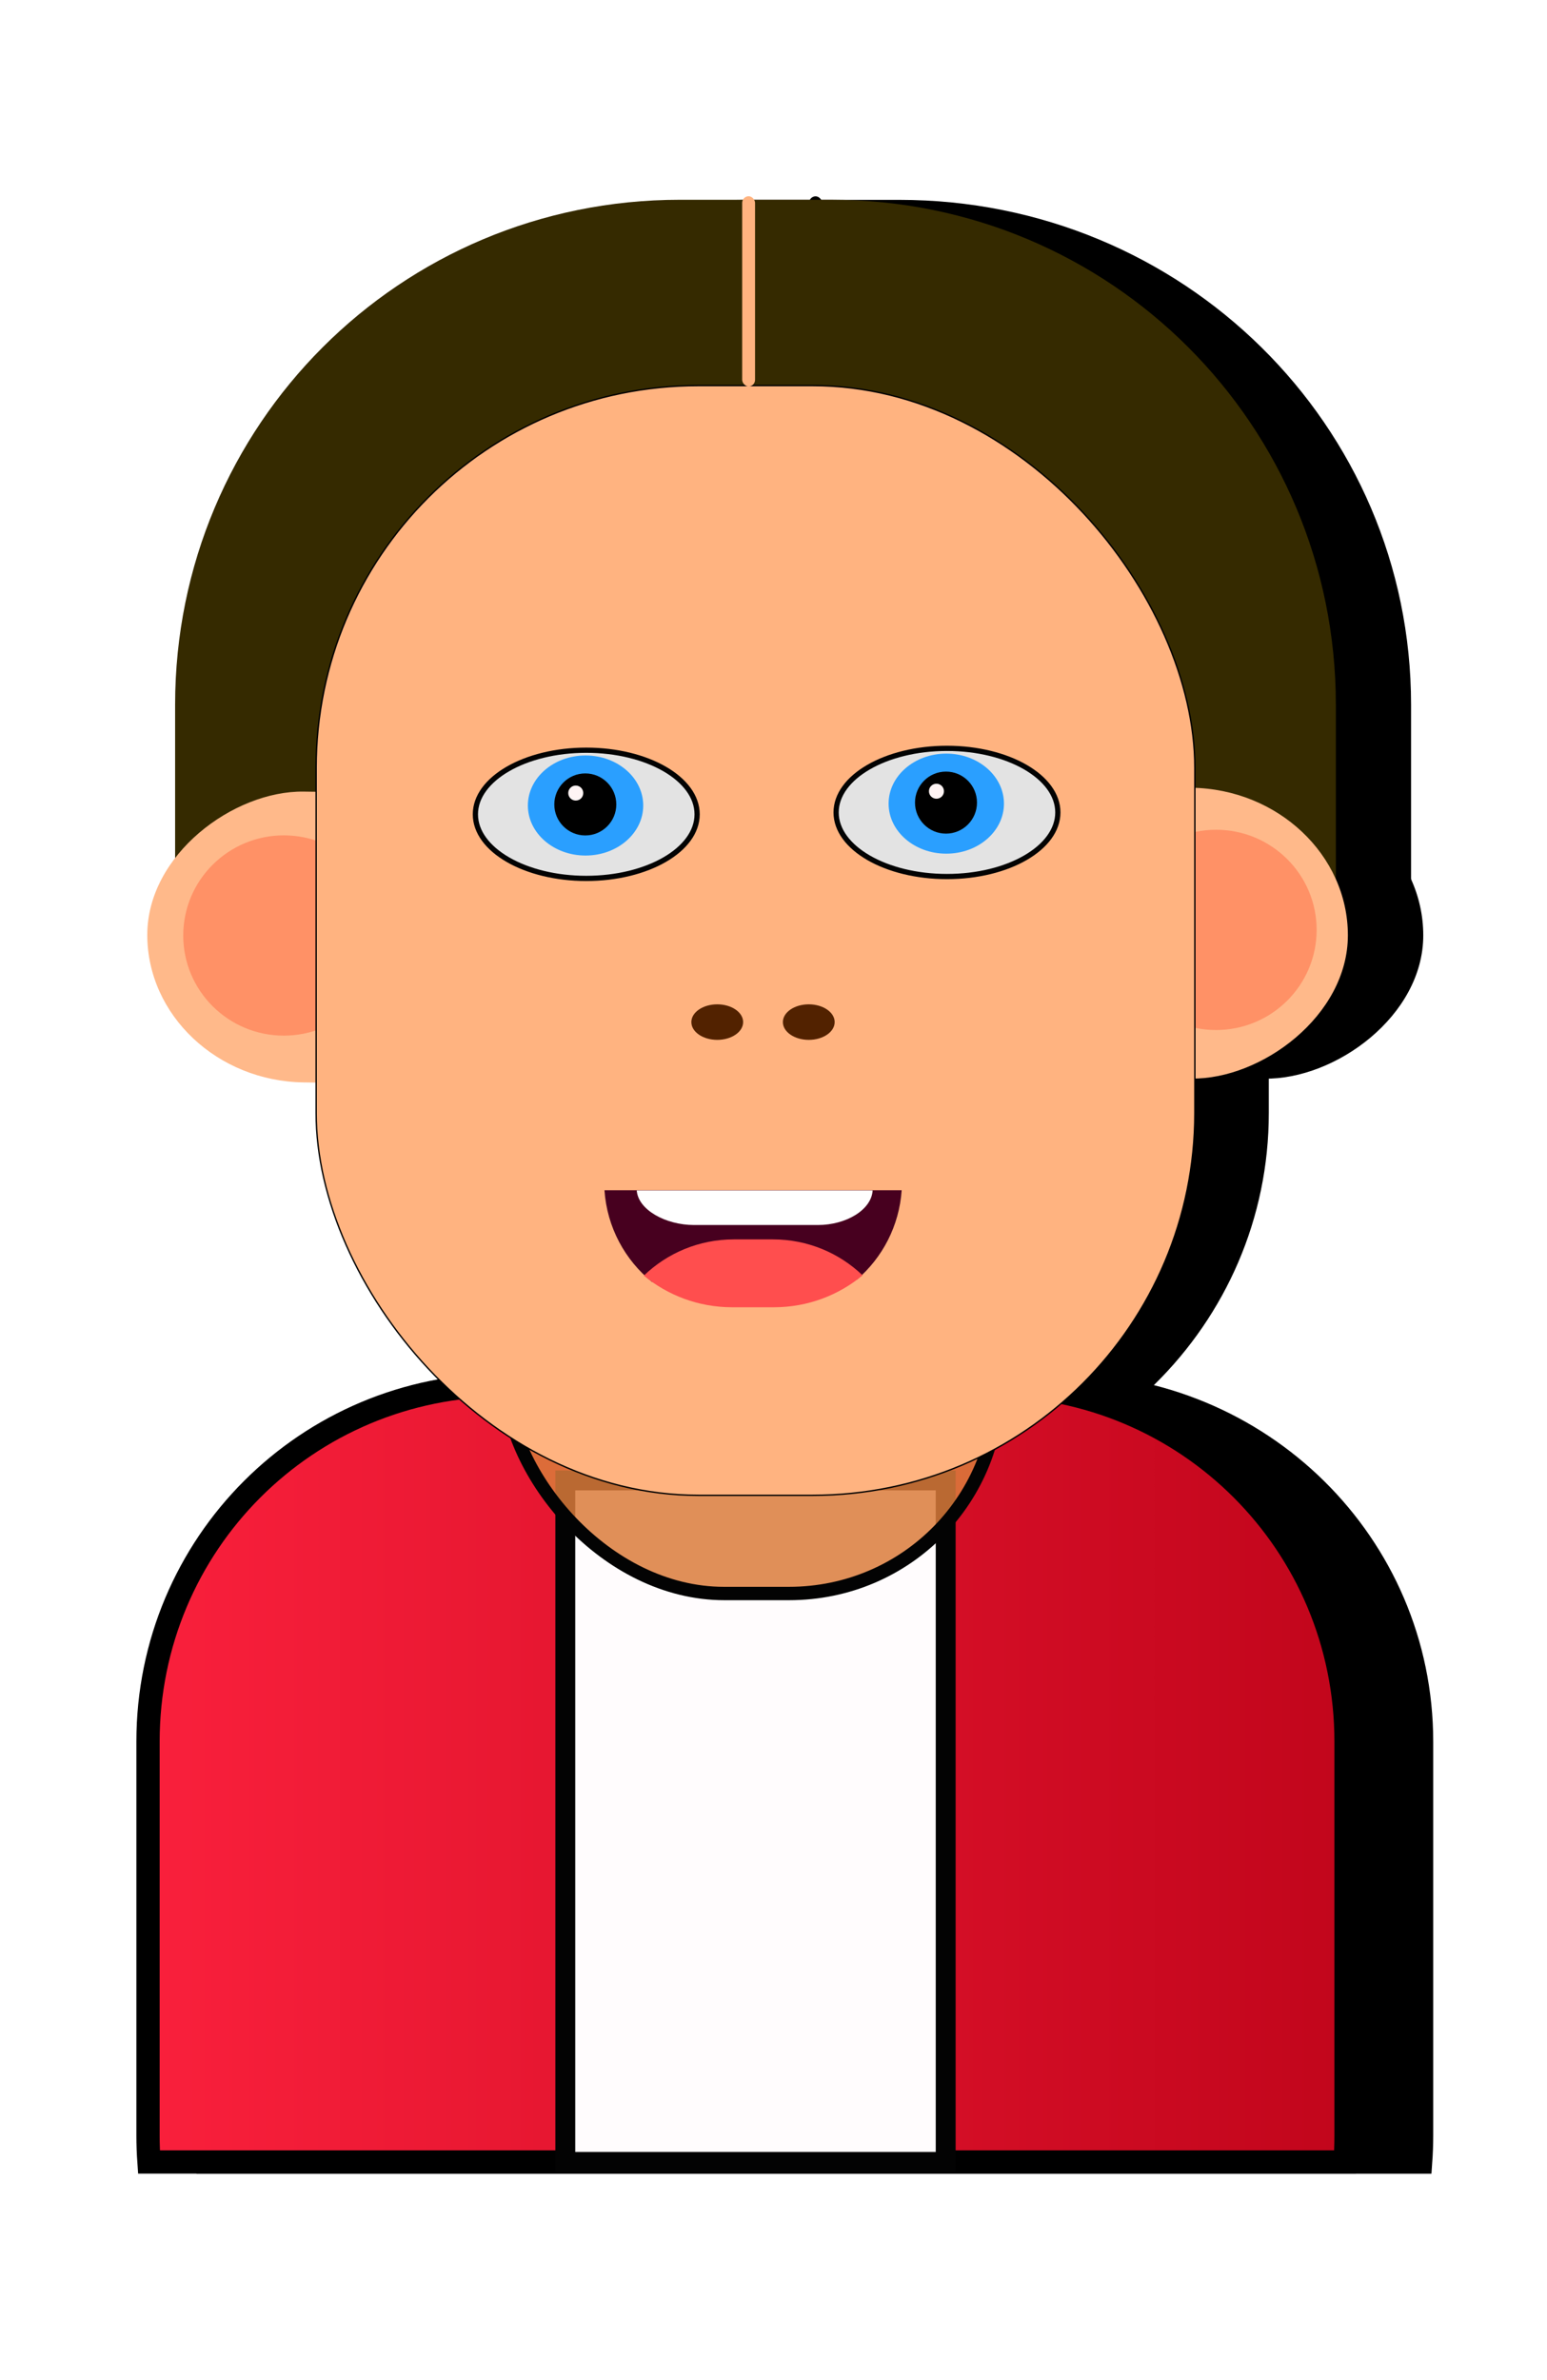 <?xml version="1.0" encoding="UTF-8" standalone="no"?>
<!-- Created with Inkscape (http://www.inkscape.org/) -->

<svg
   width="32.363mm"
   height="49.755mm"
   viewBox="0 0 32.363 49.755"
   version="1.1"
   id="svg34454"
   inkscape:version="1.2.1 (9c6d41e410, 2022-07-14)"
   sodipodi:docname="avatar_17.svg"
   xmlns:inkscape="http://www.inkscape.org/namespaces/inkscape"
   xmlns:sodipodi="http://sodipodi.sourceforge.net/DTD/sodipodi-0.dtd"
   xmlns:xlink="http://www.w3.org/1999/xlink"
   xmlns="http://www.w3.org/2000/svg"
   xmlns:svg="http://www.w3.org/2000/svg">
  <sodipodi:namedview
     id="namedview34456"
     pagecolor="#ffffff"
     bordercolor="#000000"
     borderopacity="0.25"
     inkscape:showpageshadow="2"
     inkscape:pageopacity="0.0"
     inkscape:pagecheckerboard="0"
     inkscape:deskcolor="#d1d1d1"
     inkscape:document-units="mm"
     showgrid="false"
     inkscape:zoom="2.9825757"
     inkscape:cx="-27.995937"
     inkscape:cy="80.132082"
     inkscape:window-width="1920"
     inkscape:window-height="1017"
     inkscape:window-x="-8"
     inkscape:window-y="-8"
     inkscape:window-maximized="1"
     inkscape:current-layer="g39312" />
  <defs
     id="defs34451">
    <inkscape:path-effect
       effect="fillet_chamfer"
       id="path-effect69272"
       is_visible="true"
       lpeversion="1"
       nodesatellites_param="F,0,0,1,0,0,0,1 @ F,0,1,1,0,1.255,0,1 @ F,0,0,1,0,1.255,0,1 @ F,0,0,1,0,0,0,1"
       unit="px"
       method="auto"
       mode="F"
       radius="0"
       chamfer_steps="1"
       flexible="false"
       use_knot_distance="true"
       apply_no_radius="true"
       apply_with_radius="true"
       only_selected="false"
       hide_knots="false" />
    <linearGradient
       inkscape:collect="always"
       id="linearGradient69182">
      <stop
         style="stop-color:#fa203c;stop-opacity:1;"
         offset="0"
         id="stop69180" />
      <stop
         style="stop-color:#c1051b;stop-opacity:1;"
         offset="1"
         id="stop69178" />
    </linearGradient>
    <inkscape:path-effect
       effect="fillet_chamfer"
       id="path-effect16060"
       is_visible="true"
       lpeversion="1"
       nodesatellites_param="F,0,0,1,0,0,0,1 @ F,0,1,1,0,1.255,0,1 @ F,0,0,1,0,1.255,0,1 @ F,0,0,1,0,0,0,1"
       unit="px"
       method="auto"
       mode="F"
       radius="0"
       chamfer_steps="1"
       flexible="false"
       use_knot_distance="true"
       apply_no_radius="true"
       apply_with_radius="true"
       only_selected="false"
       hide_knots="false" />
    <inkscape:path-effect
       effect="fillet_chamfer"
       id="path-effect16060-6"
       is_visible="true"
       lpeversion="1"
       nodesatellites_param="F,0,0,1,0,0,0,1 @ F,0,1,1,0,1.255,0,1 @ F,0,0,1,0,1.255,0,1 @ F,0,0,1,0,0,0,1"
       unit="px"
       method="auto"
       mode="F"
       radius="0"
       chamfer_steps="1"
       flexible="false"
       use_knot_distance="true"
       apply_no_radius="true"
       apply_with_radius="true"
       only_selected="false"
       hide_knots="false" />
    <linearGradient
       inkscape:collect="always"
       xlink:href="#linearGradient69182"
       id="linearGradient69184"
       x1="172.23"
       y1="49.008"
       x2="201.666"
       y2="49.008"
       gradientUnits="userSpaceOnUse" />
    <filter
       inkscape:collect="always"
       style="color-interpolation-filters:sRGB"
       id="filter69274"
       x="-0.046"
       y="-0.022"
       width="1.091"
       height="1.051">
      <feGaussianBlur
         inkscape:collect="always"
         stdDeviation="0.443"
         id="feGaussianBlur69276" />
    </filter>
  </defs>
  <g
     inkscape:label="Layer 1"
     inkscape:groupmode="layer"
     id="layer1"
     transform="translate(-91.113,-116.406)">
    <g
       id="g34449"
       transform="translate(-81.118,106.454)">
      <g
         id="g37249">
        <g
           id="g39312">
          <g
             id="g69332"
             transform="matrix(0.868,0,0,0.868,25.588,4.494)">
            <g
               id="g69268"
               style="fill:#000000;fill-opacity:1;filter:url(#filter69274)"
               transform="matrix(1.014,0,0,1,-1.003,0.002)">
              <path
                 id="path69216"
                 style="fill:#000000;fill-opacity:1;stroke-width:0.288"
                 d="m 185.328,11.1 c -6.739,0 -12.164,5.425 -12.164,12.164 V 28.167 h 27.975 v -4.903 c 0,-6.739 -5.425,-12.164 -12.164,-12.164 z" />
              <g
                 id="g69222"
                 transform="matrix(0.786,0,0,0.765,152.304,-51.6)"
                 style="fill:#000000;fill-opacity:1">
                <rect
                   style="fill:#000000;fill-opacity:1;stroke-width:0.104"
                   id="rect69218"
                   width="9.157"
                   height="13.925"
                   x="100.169"
                   y="-39.611"
                   ry="4.797"
                   transform="matrix(0,1,-1,-0.014,0,0)"
                   inkscape:transform-center-x="-0.18754404"
                   inkscape:transform-center-y="0.0026622334" />
                <rect
                   style="fill:#000000;fill-opacity:1;stroke-width:0.104"
                   id="rect69220"
                   width="9.157"
                   height="13.925"
                   x="99.667"
                   y="-62.5"
                   ry="4.797"
                   transform="matrix(0,1,-1,-0.014,0,0)"
                   inkscape:transform-center-x="-0.18754404"
                   inkscape:transform-center-y="0.0026622334" />
              </g>
              <ellipse
                 style="fill:#000000;fill-opacity:1;fill-rule:evenodd;stroke-width:0.202"
                 id="ellipse69224"
                 cx="198.252"
                 cy="28.687"
                 rx="2.424"
                 ry="2.412" />
              <ellipse
                 style="fill:#000000;fill-opacity:1;fill-rule:evenodd;stroke-width:0.202"
                 id="ellipse69226"
                 cx="175.784"
                 cy="28.822"
                 rx="2.424"
                 ry="2.412" />
              <path
                 id="path69228"
                 style="fill:#000000;fill-opacity:1;stroke-width:0.094"
                 d="m 186.784,35.936 c -1.347,0 -2.532,0.666 -3.247,1.687 0.84,0.542 1.842,0.856 2.921,0.856 h 1.614 c 1.145,0 2.203,-0.354 3.073,-0.958 -0.721,-0.964 -1.871,-1.585 -3.173,-1.585 z" />
              <rect
                 style="fill:#000000;fill-opacity:1;stroke-width:0.122"
                 id="rect69230"
                 width="11.879"
                 height="14.976"
                 x="180.148"
                 y="30.368"
                 ry="5.159"
                 transform="matrix(1,0,0.023,1,0,0)" />
              <path
                 id="path69232"
                 style="fill:#000000;fill-opacity:1;stroke:#000000;stroke-width:0.561;stroke-dasharray:none;stroke-opacity:1"
                 d="m 181.099,39.651 c -4.758,0 -8.588,3.831 -8.588,8.589 v 9.486 c 0,0.215 0.008,0.428 0.023,0.639 h 28.828 c 0.015,-0.211 0.023,-0.424 0.023,-0.639 v -9.486 c 0,-4.758 -3.83,-8.589 -8.588,-8.589 z" />
              <rect
                 style="fill:#000000;fill-opacity:1;stroke:#030303;stroke-width:0.479;stroke-dasharray:none;stroke-opacity:1"
                 id="rect69234"
                 width="9.168"
                 height="16.415"
                 x="182.568"
                 y="41.948"
                 ry="0" />
              <rect
                 style="fill:#000000;fill-opacity:1;stroke:#030303;stroke-width:0.322;stroke-dasharray:none;stroke-opacity:1"
                 id="rect69236"
                 width="11.879"
                 height="14.976"
                 x="180.211"
                 y="29.696"
                 ry="5.159"
                 transform="matrix(1,0,0.023,1,0,0)" />
              <rect
                 style="fill:#000000;fill-opacity:1;stroke:#000000;stroke-width:0.033;stroke-dasharray:none;stroke-opacity:1"
                 id="rect69238"
                 width="21.178"
                 height="26.731"
                 x="176.563"
                 y="15.576"
                 ry="9.209" />
              <ellipse
                 style="fill:#000000;fill-opacity:1;stroke-width:0.065"
                 id="ellipse69240"
                 cx="186.23"
                 cy="30.908"
                 rx="0.624"
                 ry="0.428" />
              <ellipse
                 style="fill:#000000;fill-opacity:1;stroke:#030303;stroke-width:0.126;stroke-opacity:1"
                 id="ellipse69242"
                 cx="-183.073"
                 cy="25.903"
                 rx="2.672"
                 ry="1.544"
                 transform="scale(-1,1)" />
              <ellipse
                 style="fill:#000000;fill-opacity:1;stroke-width:0.065"
                 id="ellipse69244"
                 cx="188.436"
                 cy="30.908"
                 rx="0.624"
                 ry="0.428" />
              <ellipse
                 style="fill:#000000;fill-opacity:1;fill-rule:evenodd;stroke-width:0.221"
                 id="ellipse69246"
                 cx="183.056"
                 cy="25.691"
                 rx="1.39"
                 ry="1.205" />
              <circle
                 style="fill:#000000;fill-opacity:1;fill-rule:evenodd;stroke-width:0.127"
                 id="circle69248"
                 cx="183.05"
                 cy="25.665"
                 r="0.747" />
              <circle
                 style="fill:#000000;fill-opacity:1;fill-rule:evenodd;stroke-width:0.381"
                 id="circle69250"
                 cx="-182.82"
                 cy="25.391"
                 r="0.181"
                 transform="scale(-1,1)" />
              <path
                 id="path69252"
                 style="fill:#000000;fill-opacity:1;stroke-width:0.074"
                 d="m 183.512,34.958 c 0.061,0.894 0.495,1.682 1.148,2.211 0.546,-0.467 1.255,-0.748 2.033,-0.748 h 0.938 c 0.746,0 1.428,0.259 1.964,0.691 0.615,-0.528 1.021,-1.292 1.08,-2.154 z" />
              <path
                 id="path69254"
                 style="fill:#000000;fill-opacity:1;stroke-width:0.079"
                 d="m 186.632,36.142 c -0.845,0 -1.609,0.332 -2.171,0.873 0.578,0.476 1.319,0.762 2.13,0.762 h 1.004 c 0.815,0 1.559,-0.289 2.138,-0.769 -0.561,-0.537 -1.322,-0.866 -2.163,-0.866 z" />
              <path
                 id="path69256"
                 style="fill:#000000;fill-opacity:1;stroke-width:0.078"
                 d="m 184.29,34.962 c 0.031,0.465 0.691,0.834 1.384,0.834 l 2.979,-5e-6 c 0.693,-2e-6 1.297,-0.372 1.322,-0.834 z"
                 sodipodi:nodetypes="ccccc"
                 inkscape:original-d="m 184.28968,34.962299 c 0.0162,0.24605 0.0605,0.559642 0.12912,0.833515 l 5.48789,-1.1e-5 c 0.0687,-0.273875 0.0511,-0.53583 0.0673,-0.833516 z"
                 inkscape:path-effect="#path-effect69272" />
              <ellipse
                 style="fill:#000000;fill-opacity:1;stroke:#030303;stroke-width:0.126;stroke-opacity:1"
                 id="ellipse69258"
                 cx="-191.767"
                 cy="25.858"
                 rx="2.672"
                 ry="1.544"
                 transform="scale(-1,1)" />
              <ellipse
                 style="fill:#000000;fill-opacity:1;fill-rule:evenodd;stroke-width:0.221"
                 id="ellipse69260"
                 cx="191.75"
                 cy="25.646"
                 rx="1.39"
                 ry="1.205" />
              <circle
                 style="fill:#000000;fill-opacity:1;fill-rule:evenodd;stroke-width:0.127"
                 id="circle69262"
                 cx="191.743"
                 cy="25.621"
                 r="0.747" />
              <circle
                 style="fill:#000000;fill-opacity:1;fill-rule:evenodd;stroke-width:0.381"
                 id="circle69264"
                 cx="-191.513"
                 cy="25.347"
                 r="0.181"
                 transform="scale(-1,1)" />
              <rect
                 style="fill:#000000;fill-opacity:1;stroke:none;stroke-width:0.128"
                 id="rect69266"
                 width="0.31"
                 height="4.581"
                 x="186.831"
                 y="11.015"
                 ry="0.159" />
            </g>
            <g
               id="g69214">
              <path
                 id="rect19697"
                 style="fill:#352a00;fill-opacity:1;stroke-width:0.288"
                 d="m 185.328,11.1 c -6.739,0 -12.164,5.425 -12.164,12.164 V 28.167 h 27.975 v -4.903 c 0,-6.739 -5.425,-12.164 -12.164,-12.164 z" />
              <g
                 id="g15581"
                 transform="matrix(0.786,0,0,0.765,152.304,-51.6)"
                 style="fill:#ffb98a;fill-opacity:1">
                <rect
                   style="fill:#ffb98a;fill-opacity:1;stroke-width:0.104"
                   id="rect15577"
                   width="9.157"
                   height="13.925"
                   x="100.169"
                   y="-39.611"
                   ry="4.797"
                   transform="matrix(0,1,-1,-0.014,0,0)"
                   inkscape:transform-center-x="-0.18754404"
                   inkscape:transform-center-y="0.0026622334" />
                <rect
                   style="fill:#ffb98a;fill-opacity:1;stroke-width:0.104"
                   id="rect15579"
                   width="9.157"
                   height="13.925"
                   x="99.667"
                   y="-62.5"
                   ry="4.797"
                   transform="matrix(0,1,-1,-0.014,0,0)"
                   inkscape:transform-center-x="-0.18754404"
                   inkscape:transform-center-y="0.0026622334" />
              </g>
              <ellipse
                 style="fill:#ff885e;fill-opacity:0.81;fill-rule:evenodd;stroke-width:0.202"
                 id="ellipse16064"
                 cx="198.252"
                 cy="28.687"
                 rx="2.424"
                 ry="2.412" />
              <ellipse
                 style="fill:#ff885e;fill-opacity:0.81;fill-rule:evenodd;stroke-width:0.202"
                 id="path16062"
                 cx="175.784"
                 cy="28.822"
                 rx="2.424"
                 ry="2.412" />
              <path
                 id="path15595"
                 style="fill:#ff4e4e;fill-opacity:1;stroke-width:0.094"
                 d="m 186.784,35.936 c -1.347,0 -2.532,0.666 -3.247,1.687 0.84,0.542 1.842,0.856 2.921,0.856 h 1.614 c 1.145,0 2.203,-0.354 3.073,-0.958 -0.721,-0.964 -1.871,-1.585 -3.173,-1.585 z" />
              <rect
                 style="fill:#d38d5f;fill-opacity:1;stroke-width:0.122"
                 id="rect15569"
                 width="11.879"
                 height="14.976"
                 x="180.148"
                 y="30.368"
                 ry="5.159"
                 transform="matrix(1,0,0.023,1,0,0)" />
              <path
                 id="path15571"
                 style="fill:url(#linearGradient69184);fill-opacity:1;stroke:#000000;stroke-width:0.561;stroke-dasharray:none;stroke-opacity:1"
                 d="m 181.099,39.651 c -4.758,0 -8.588,3.831 -8.588,8.589 v 9.486 c 0,0.215 0.008,0.428 0.023,0.639 h 28.828 c 0.015,-0.211 0.023,-0.424 0.023,-0.639 v -9.486 c 0,-4.758 -3.83,-8.589 -8.588,-8.589 z" />
              <rect
                 style="fill:#fffcfd;fill-opacity:1;stroke:#030303;stroke-width:0.479;stroke-dasharray:none;stroke-opacity:1"
                 id="rect15573"
                 width="9.168"
                 height="16.415"
                 x="182.568"
                 y="41.948"
                 ry="0" />
              <rect
                 style="fill:#db7c3b;fill-opacity:0.848;stroke:#030303;stroke-width:0.322;stroke-dasharray:none;stroke-opacity:1"
                 id="rect15575"
                 width="11.879"
                 height="14.976"
                 x="180.211"
                 y="29.696"
                 ry="5.159"
                 transform="matrix(1,0,0.023,1,0,0)" />
              <rect
                 style="fill:#ffb380;stroke:#000000;stroke-width:0.033;stroke-dasharray:none;stroke-opacity:1"
                 id="rect15591"
                 width="21.178"
                 height="26.731"
                 x="176.563"
                 y="15.576"
                 ry="9.209" />
              <ellipse
                 style="fill:#522200;fill-opacity:1;stroke-width:0.065"
                 id="ellipse15605"
                 cx="186.23"
                 cy="30.908"
                 rx="0.624"
                 ry="0.428" />
              <ellipse
                 style="fill:#e3e3e3;fill-opacity:1;stroke:#030303;stroke-width:0.126;stroke-opacity:1"
                 id="ellipse16193"
                 cx="-183.073"
                 cy="25.903"
                 rx="2.672"
                 ry="1.544"
                 transform="scale(-1,1)" />
              <ellipse
                 style="fill:#522200;fill-opacity:1;stroke-width:0.065"
                 id="ellipse16268"
                 cx="188.436"
                 cy="30.908"
                 rx="0.624"
                 ry="0.428" />
              <ellipse
                 style="fill:#2a9fff;fill-opacity:1;fill-rule:evenodd;stroke-width:0.221"
                 id="path37288"
                 cx="183.056"
                 cy="25.691"
                 rx="1.39"
                 ry="1.205" />
              <circle
                 style="fill:#000000;fill-opacity:1;fill-rule:evenodd;stroke-width:0.127"
                 id="path37772"
                 cx="183.05"
                 cy="25.665"
                 r="0.747" />
              <circle
                 style="fill:#fff4f4;fill-opacity:1;fill-rule:evenodd;stroke-width:0.381"
                 id="circle37774"
                 cx="-182.82"
                 cy="25.391"
                 r="0.181"
                 transform="scale(-1,1)" />
              <path
                 id="path15593-4"
                 style="fill:#47001f;fill-opacity:1;stroke-width:0.074"
                 d="m 183.512,34.958 c 0.061,0.894 0.495,1.682 1.148,2.211 0.546,-0.467 1.255,-0.748 2.033,-0.748 h 0.938 c 0.746,0 1.428,0.259 1.964,0.691 0.615,-0.528 1.021,-1.292 1.08,-2.154 z" />
              <path
                 id="path15690-5"
                 style="fill:#ff4e4e;fill-opacity:1;stroke-width:0.079"
                 d="m 186.632,36.142 c -0.845,0 -1.609,0.332 -2.171,0.873 0.578,0.476 1.319,0.762 2.13,0.762 h 1.004 c 0.815,0 1.559,-0.289 2.138,-0.769 -0.561,-0.537 -1.322,-0.866 -2.163,-0.866 z" />
              <path
                 id="path16056-9"
                 style="fill:#ffffff;stroke-width:0.078"
                 d="m 184.29,34.962 c 0.031,0.465 0.691,0.834 1.384,0.834 l 2.979,-5e-6 c 0.693,-2e-6 1.297,-0.372 1.322,-0.834 z"
                 sodipodi:nodetypes="ccccc"
                 inkscape:original-d="m 184.28968,34.962299 c 0.0162,0.24605 0.0605,0.559642 0.12912,0.833515 l 5.48789,-1.1e-5 c 0.0687,-0.273875 0.0511,-0.53583 0.0673,-0.833516 z"
                 inkscape:path-effect="#path-effect16060-6" />
              <ellipse
                 style="fill:#e3e3e3;fill-opacity:1;stroke:#030303;stroke-width:0.126;stroke-opacity:1"
                 id="ellipse275"
                 cx="-191.767"
                 cy="25.858"
                 rx="2.672"
                 ry="1.544"
                 transform="scale(-1,1)" />
              <ellipse
                 style="fill:#2a9fff;fill-opacity:1;fill-rule:evenodd;stroke-width:0.221"
                 id="ellipse277"
                 cx="191.75"
                 cy="25.646"
                 rx="1.39"
                 ry="1.205" />
              <circle
                 style="fill:#000000;fill-opacity:1;fill-rule:evenodd;stroke-width:0.127"
                 id="circle279"
                 cx="191.743"
                 cy="25.621"
                 r="0.747" />
              <circle
                 style="fill:#fff4f4;fill-opacity:1;fill-rule:evenodd;stroke-width:0.381"
                 id="circle281"
                 cx="-191.513"
                 cy="25.347"
                 r="0.181"
                 transform="scale(-1,1)" />
              <rect
                 style="fill:#ffb380;fill-opacity:1;stroke:none;stroke-width:0.128"
                 id="rect20245"
                 width="0.31"
                 height="4.581"
                 x="186.831"
                 y="11.015"
                 ry="0.159" />
            </g>
          </g>
        </g>
      </g>
    </g>
  </g>
</svg>
